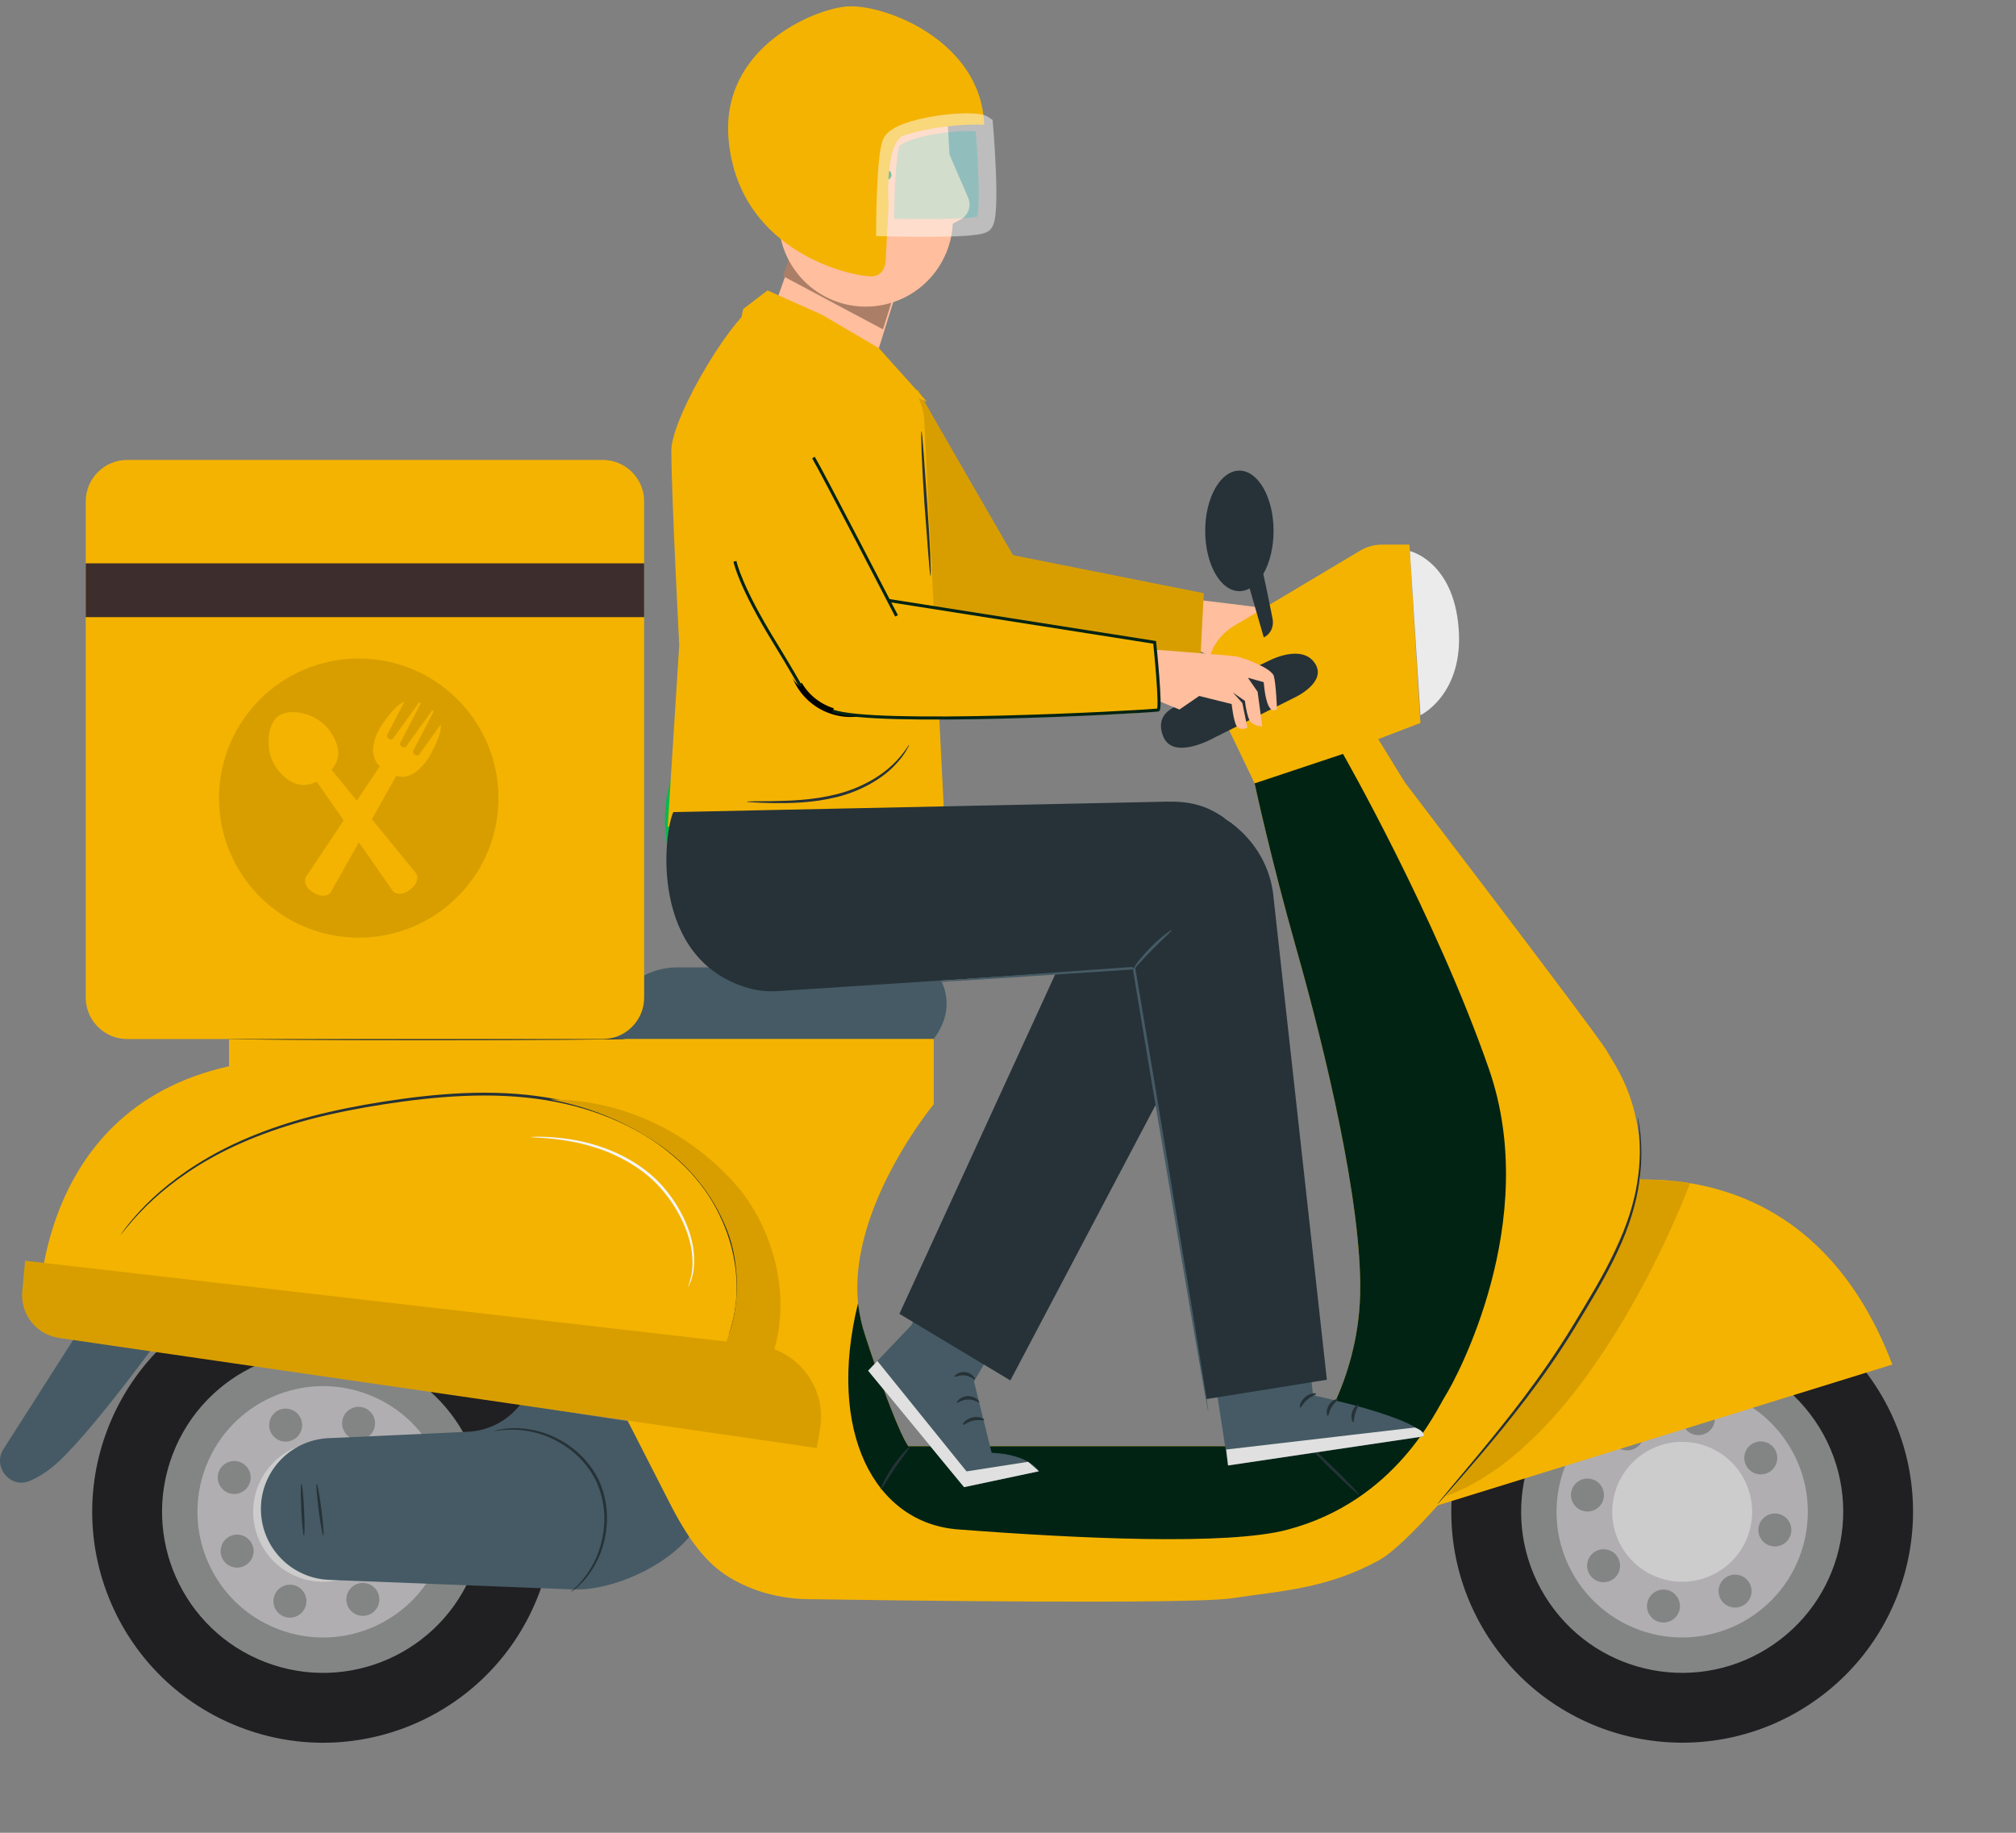 <svg width="66" height="60" viewBox="0 0 66 60" fill="none" xmlns="http://www.w3.org/2000/svg">
<rect x="0" y="0" width="66" height="60" fill="#808080" stroke="none"/>
<path d="M3.528 46.77C2.024 50.664 3.962 55.04 7.856 56.543C11.75 58.047 16.125 56.109 17.629 52.215C19.132 48.321 17.194 43.945 13.3 42.442C9.406 40.938 5.031 42.876 3.528 46.77Z" fill="#201F22"/>
<path d="M5.66 47.593C4.611 50.31 5.963 53.362 8.679 54.411C11.396 55.459 14.448 54.108 15.496 51.391C16.545 48.675 15.193 45.623 12.477 44.574C9.761 43.525 6.709 44.877 5.66 47.593Z" fill="#838584"/>
<path d="M6.741 48.011C5.923 50.13 6.978 52.511 9.097 53.33C11.216 54.148 13.597 53.093 14.415 50.974C15.233 48.855 14.179 46.474 12.06 45.655C9.941 44.837 7.559 45.892 6.741 48.011Z" fill="#B0AEB1"/>
<path d="M8.442 48.668C7.987 49.847 8.574 51.173 9.753 51.628C10.933 52.084 12.259 51.497 12.714 50.317C13.17 49.138 12.583 47.812 11.403 47.356C10.223 46.901 8.898 47.488 8.442 48.668Z" fill="#CCCCCC"/>
<path d="M11.236 46.402C11.128 46.68 11.267 46.992 11.545 47.1C11.823 47.207 12.135 47.069 12.243 46.791C12.35 46.512 12.212 46.2 11.934 46.092C11.655 45.985 11.343 46.123 11.236 46.402Z" fill="#838584"/>
<path d="M8.988 52.223C8.881 52.501 9.019 52.814 9.297 52.921C9.575 53.029 9.888 52.89 9.995 52.612C10.103 52.334 9.964 52.022 9.686 51.914C9.408 51.807 9.095 51.945 8.988 52.223Z" fill="#838584"/>
<path d="M7.473 48.872C7.751 48.98 8.064 48.841 8.171 48.563C8.278 48.285 8.14 47.972 7.862 47.865C7.584 47.758 7.271 47.896 7.164 48.174C7.056 48.452 7.195 48.765 7.473 48.872Z" fill="#838584"/>
<path d="M13.294 51.12C13.573 51.227 13.885 51.089 13.992 50.811C14.1 50.532 13.961 50.22 13.683 50.113C13.405 50.005 13.093 50.144 12.985 50.422C12.878 50.7 13.016 51.013 13.294 51.12Z" fill="#838584"/>
<path d="M7.981 51.273C8.254 51.153 8.377 50.834 8.256 50.561C8.136 50.288 7.817 50.165 7.544 50.286C7.272 50.407 7.148 50.726 7.269 50.998C7.39 51.271 7.709 51.394 7.981 51.273Z" fill="#838584"/>
<path d="M13.688 48.746C13.96 48.625 14.083 48.306 13.963 48.034C13.842 47.761 13.523 47.638 13.25 47.759C12.978 47.88 12.854 48.198 12.975 48.471C13.096 48.743 13.415 48.867 13.688 48.746Z" fill="#838584"/>
<path d="M8.858 46.872C8.979 47.145 9.298 47.268 9.571 47.147C9.843 47.027 9.966 46.708 9.846 46.435C9.725 46.163 9.406 46.039 9.133 46.16C8.861 46.281 8.738 46.6 8.858 46.872Z" fill="#838584"/>
<path d="M11.385 52.578C11.506 52.851 11.825 52.974 12.098 52.853C12.37 52.733 12.493 52.414 12.373 52.141C12.252 51.869 11.933 51.745 11.66 51.866C11.388 51.987 11.265 52.306 11.385 52.578Z" fill="#838584"/>
<path d="M61.304 45.218C58.943 41.775 54.239 40.899 50.797 43.26C47.355 45.62 46.478 50.325 48.839 53.767C51.2 57.209 55.904 58.086 59.346 55.725C62.788 53.364 63.665 48.66 61.304 45.218Z" fill="#201F22"/>
<path d="M59.419 46.511C57.772 44.109 54.491 43.498 52.09 45.145C49.688 46.791 49.077 50.073 50.724 52.474C52.371 54.876 55.652 55.487 58.053 53.84C60.455 52.193 61.066 48.912 59.419 46.511Z" fill="#838584"/>
<path d="M58.464 47.166C57.179 45.293 54.618 44.816 52.745 46.1C50.872 47.385 50.395 49.946 51.68 51.819C52.965 53.692 55.525 54.169 57.398 52.885C59.271 51.6 59.748 49.039 58.464 47.166Z" fill="#B0AEB1"/>
<path d="M56.96 48.197C56.245 47.154 54.819 46.889 53.777 47.604C52.734 48.319 52.468 49.745 53.183 50.788C53.898 51.83 55.324 52.096 56.367 51.381C57.41 50.665 57.675 49.24 56.96 48.197Z" fill="#CCCCCC"/>
<path d="M57.249 51.783C57.08 51.537 56.744 51.474 56.498 51.643C56.252 51.812 56.19 52.148 56.358 52.394C56.527 52.639 56.863 52.702 57.109 52.533C57.355 52.365 57.417 52.029 57.249 51.783Z" fill="#838584"/>
<path d="M53.719 46.636C53.55 46.391 53.214 46.328 52.968 46.497C52.723 46.665 52.66 47.001 52.829 47.247C52.997 47.493 53.333 47.556 53.579 47.387C53.825 47.218 53.888 46.882 53.719 46.636Z" fill="#838584"/>
<path d="M57.339 47.282C57.093 47.451 57.031 47.787 57.2 48.033C57.368 48.279 57.704 48.342 57.95 48.173C58.196 48.004 58.258 47.668 58.09 47.422C57.921 47.176 57.585 47.114 57.339 47.282Z" fill="#838584"/>
<path d="M52.193 50.812C51.947 50.981 51.884 51.317 52.053 51.563C52.222 51.809 52.558 51.871 52.804 51.703C53.049 51.534 53.112 51.198 52.943 50.952C52.775 50.706 52.439 50.643 52.193 50.812Z" fill="#838584"/>
<path d="M55.072 46.344C55.017 46.637 55.211 46.919 55.504 46.973C55.797 47.028 56.078 46.835 56.133 46.541C56.188 46.248 55.994 45.967 55.701 45.912C55.408 45.857 55.126 46.051 55.072 46.344Z" fill="#838584"/>
<path d="M53.928 52.479C53.874 52.772 54.067 53.054 54.36 53.108C54.653 53.163 54.935 52.97 54.99 52.677C55.044 52.383 54.851 52.102 54.558 52.047C54.265 51.992 53.983 52.186 53.928 52.479Z" fill="#838584"/>
<path d="M58.205 49.556C57.912 49.501 57.63 49.695 57.575 49.988C57.521 50.281 57.714 50.563 58.007 50.617C58.3 50.672 58.582 50.479 58.637 50.185C58.691 49.892 58.498 49.611 58.205 49.556Z" fill="#838584"/>
<path d="M52.07 48.413C51.777 48.358 51.495 48.551 51.44 48.844C51.386 49.138 51.579 49.419 51.872 49.474C52.165 49.529 52.447 49.335 52.502 49.042C52.556 48.749 52.363 48.467 52.07 48.413Z" fill="#838584"/>
<path d="M37.973 20.305C37.955 19.921 38.252 19.595 38.636 19.576C39.02 19.558 39.346 19.855 39.364 20.239C39.382 20.623 39.086 20.949 38.702 20.967C38.318 20.985 37.992 20.689 37.973 20.305Z" fill="#FFBE9D"/>
<path d="M38.761 19.582C38.761 19.582 41.62 19.923 41.851 19.973C42.082 20.023 42.999 20.406 43.058 20.678C43.117 20.95 43.109 21.758 43.109 21.758C43.109 21.758 42.953 21.898 42.84 21.639C42.725 21.38 42.716 20.857 42.716 20.857L42.205 20.688L42.502 21.162L42.601 22.3C42.601 22.3 42.249 22.285 42.168 22.015C42.087 21.745 42.074 21.441 42.074 21.441L41.693 21.148L41.984 21.506L42.115 22.323C42.115 22.323 41.852 22.422 41.76 22.244C41.667 22.066 41.635 21.523 41.635 21.523L40.585 21.211L39.919 21.624L38.556 20.959L38.761 19.582Z" fill="#FFBE9D"/>
<path d="M51.545 38.899C51.545 38.899 58.907 36.672 61.952 44.671L46.546 49.443L51.545 38.899Z" fill="#F4B301"/>
<path d="M20.818 46.556C20.778 46.576 17.034 45.977 17.034 45.977C16.623 46.512 15.999 46.839 15.326 46.871C13.709 46.949 12.127 47.02 10.758 47.081C9.48 47.138 8.49 48.219 8.544 49.496V49.498C8.595 50.706 9.565 51.672 10.773 51.72L18.736 52.033C20.045 52.085 21.786 51.289 22.603 50.265L20.818 46.556Z" fill="#455A64"/>
<path d="M18.702 52.109C18.68 52.091 19.08 51.837 19.422 51.195C19.592 50.878 19.732 50.465 19.774 49.991C19.818 49.519 19.749 48.986 19.518 48.489C19.278 47.998 18.906 47.608 18.512 47.345C18.117 47.08 17.708 46.929 17.355 46.862C16.641 46.724 16.192 46.874 16.191 46.846C16.191 46.843 16.218 46.835 16.27 46.822C16.322 46.812 16.399 46.787 16.501 46.778C16.703 46.746 17.004 46.737 17.366 46.798C17.729 46.859 18.151 47.007 18.559 47.275C18.966 47.541 19.352 47.941 19.601 48.45C19.84 48.964 19.908 49.515 19.858 49.999C19.81 50.485 19.66 50.906 19.479 51.226C19.298 51.546 19.102 51.774 18.95 51.911C18.878 51.985 18.811 52.028 18.77 52.063C18.727 52.096 18.704 52.111 18.702 52.109Z" fill="#263238"/>
<path d="M1.255 43.374C1.255 43.374 0.912 36.366 7.498 34.906V34.008H30.57V36.15C30.57 36.15 27.183 40.227 28.289 43.614C29.395 47 29.74 47.346 29.74 47.346H42.871C42.871 47.346 44.46 45.342 44.529 42.37C44.599 39.398 43.364 34.317 42.442 31.068C41.604 28.115 41.074 25.645 41.074 25.645L45.013 24.332C45.013 24.332 52.302 33.863 52.6 34.399C52.898 34.935 53.91 36.185 53.672 38.924C53.434 41.664 46.883 50.119 45.156 51.072C43.43 52.025 41.882 52.084 40.333 52.322C38.989 52.529 29.049 52.392 26.449 52.352C25.546 52.339 24.654 52.108 23.881 51.64C23.104 51.168 22.519 50.388 21.874 49.107L20.504 46.427L1.255 43.374Z" fill="#F4B301"/>
<path d="M3.021 42.886L0.114 47.438C-0.258 48.02 0.344 48.754 0.979 48.479C1.286 48.346 1.617 48.137 1.953 47.818C3.282 46.553 5.651 43.223 5.651 43.223L3.021 42.886Z" fill="#455A64"/>
<path d="M23.858 43.706C23.857 43.705 23.863 43.683 23.875 43.64C23.89 43.592 23.909 43.529 23.934 43.448C23.984 43.28 24.043 43.028 24.086 42.697C24.16 42.042 24.126 41.042 23.636 39.951C23.398 39.407 23.044 38.851 22.566 38.341C22.086 37.835 21.492 37.366 20.8 36.994C20.11 36.618 19.331 36.323 18.495 36.136C17.66 35.948 16.772 35.864 15.864 35.864C14.954 35.864 14.067 35.945 13.216 36.058C12.365 36.173 11.549 36.314 10.78 36.489C9.241 36.835 7.902 37.347 6.866 37.937C5.827 38.524 5.09 39.163 4.63 39.644C4.398 39.883 4.232 40.082 4.12 40.218C4.068 40.284 4.026 40.336 3.995 40.374C3.967 40.409 3.951 40.427 3.95 40.426C3.95 40.426 4.146 40.109 4.604 39.619C5.058 39.129 5.793 38.478 6.834 37.881C7.872 37.28 9.217 36.759 10.761 36.407C11.532 36.229 12.351 36.085 13.204 35.969C14.058 35.854 14.948 35.772 15.864 35.772C16.778 35.772 17.672 35.858 18.515 36.048C19.358 36.239 20.144 36.538 20.84 36.919C21.539 37.298 22.138 37.774 22.621 38.289C23.103 38.808 23.458 39.373 23.696 39.925C24.183 41.031 24.207 42.043 24.121 42.702C24.073 43.034 24.007 43.287 23.952 43.454C23.923 43.534 23.901 43.596 23.884 43.643C23.869 43.685 23.86 43.706 23.858 43.706Z" fill="#263238"/>
<path d="M22.529 42.133C22.519 42.129 22.568 42.022 22.616 41.821C22.671 41.62 22.694 41.316 22.642 40.949C22.592 40.583 22.451 40.157 22.214 39.728C22.098 39.512 21.955 39.297 21.789 39.088C21.625 38.878 21.433 38.677 21.217 38.496C20.783 38.132 20.3 37.876 19.845 37.693C19.386 37.516 18.953 37.41 18.586 37.349C18.218 37.288 17.917 37.262 17.708 37.25C17.499 37.237 17.384 37.232 17.384 37.225C17.384 37.221 17.413 37.219 17.468 37.217C17.523 37.215 17.605 37.211 17.709 37.214C17.919 37.216 18.224 37.232 18.596 37.285C18.968 37.338 19.408 37.439 19.875 37.615C20.34 37.795 20.832 38.054 21.276 38.426C21.497 38.612 21.693 38.817 21.859 39.032C22.027 39.246 22.172 39.466 22.288 39.688C22.526 40.127 22.663 40.564 22.707 40.941C22.751 41.317 22.717 41.628 22.651 41.83C22.63 41.934 22.585 42.005 22.567 42.057C22.545 42.108 22.532 42.134 22.529 42.133Z" fill="#F5F5F5"/>
<path d="M18.011 35.993C19.3 36.239 20.427 36.702 21.485 37.407C22.543 38.113 23.352 39.113 23.812 40.298C24.273 41.483 24.204 43.053 23.719 44.035L25.349 44.17C25.898 42.34 25.301 40.094 23.982 38.661C22.435 36.98 20.306 35.993 18.011 35.993Z" fill="#D89E00"/>
<path d="M30.569 34.008C30.569 34.008 30.95 33.554 30.986 32.974C31.023 32.395 30.758 31.67 30.135 31.67H22.168C20.878 31.67 19.831 32.717 19.831 34.008H30.569Z" fill="#455A64"/>
<path d="M41.074 25.645L39.689 22.756C39.31 21.935 39.612 20.96 40.389 20.496L44.532 18.025C44.748 17.896 44.996 17.828 45.248 17.828H46.143L46.502 23.668L45.121 24.196L45.995 25.618L41.074 25.645Z" fill="#F4B301"/>
<path d="M46.156 18.04C46.156 18.04 47.574 18.364 47.752 20.55C47.93 22.735 46.502 23.415 46.502 23.415L46.156 18.04Z" fill="#EBEBEB"/>
<path d="M41.557 21.624C41.557 21.624 38.691 22.982 38.342 23.205C38.099 23.359 37.891 23.63 38.081 24.106C38.405 24.918 39.745 24.154 39.745 24.154L42.412 22.821C42.412 22.821 43.438 22.337 43.059 21.732C42.635 21.054 41.557 21.624 41.557 21.624Z" fill="#263238"/>
<path d="M41.694 17.38C41.694 18.47 41.193 19.353 40.575 19.353C39.957 19.353 39.456 18.47 39.456 17.38C39.456 16.291 39.957 15.407 40.575 15.407C41.193 15.407 41.694 16.291 41.694 17.38Z" fill="#263238"/>
<path d="M40.759 18.737L41.373 20.867C41.648 20.727 41.705 20.454 41.659 20.238C41.505 19.508 41.418 18.988 41.249 18.35C41.228 18.285 40.759 18.737 40.759 18.737Z" fill="#263238"/>
<path d="M28.592 44.524C28.532 44.348 28.47 44.169 28.411 43.984C28.356 43.812 28.292 43.634 28.245 43.463C28.16 43.157 28.112 42.843 28.091 42.66C27.054 46.884 28.637 49.859 31.357 50.068C35.331 50.373 40.175 50.596 42.135 50.081C45.707 49.144 47.017 46.166 47.33 45.675C47.642 45.183 50.484 39.991 48.743 34.99C47.002 29.99 43.967 24.681 43.967 24.681L41.074 25.645C41.074 25.645 41.604 28.115 42.442 31.068C43.364 34.317 44.599 39.398 44.529 42.37C44.46 45.341 42.871 47.346 42.871 47.346H29.74C29.74 47.346 29.459 47.063 28.592 44.524Z" fill="#002314"/>
<path d="M0.73 42.275L0.822 41.273L24.789 44.034C26.142 44.193 27.082 45.457 26.844 46.798L26.737 47.405L1.932 43.801C1.189 43.693 0.661 43.022 0.73 42.275Z" fill="#D89E00"/>
<path d="M47.33 48.98C47.33 48.98 52.606 43.177 53.694 38.614C54.059 38.611 54.911 38.648 55.328 38.735C55.328 38.735 52.208 47.216 47.33 48.98Z" fill="#D89E00"/>
<path d="M53.617 36.569C53.62 36.569 53.63 36.619 53.646 36.716C53.659 36.813 53.688 36.955 53.706 37.14C53.74 37.511 53.763 38.054 53.665 38.715C53.57 39.376 53.344 40.147 52.969 40.945C52.602 41.748 52.097 42.577 51.572 43.443C50.515 45.181 49.339 46.603 48.484 47.618C48.054 48.126 47.7 48.53 47.453 48.809C47.334 48.942 47.239 49.048 47.168 49.127C47.102 49.2 47.066 49.236 47.064 49.234C47.061 49.232 47.092 49.191 47.154 49.115C47.221 49.033 47.312 48.924 47.426 48.785C47.67 48.493 48.013 48.082 48.434 47.577C49.276 46.552 50.441 45.126 51.494 43.395C52.019 42.529 52.524 41.705 52.892 40.91C53.269 40.119 53.499 39.359 53.601 38.706C53.706 38.052 53.693 37.513 53.67 37.143C53.658 36.959 53.635 36.816 53.627 36.719C53.617 36.621 53.614 36.57 53.617 36.569Z" fill="#263238"/>
<path d="M44.497 48.938C44.479 48.956 44.101 48.614 43.652 48.174C43.203 47.735 42.853 47.364 42.871 47.346C42.888 47.328 43.267 47.669 43.716 48.109C44.165 48.548 44.515 48.919 44.497 48.938Z" fill="#263238"/>
<path d="M28.839 48.759C28.817 48.749 28.962 48.395 29.226 48.008C29.489 47.619 29.764 47.354 29.781 47.37C29.8 47.389 29.56 47.677 29.302 48.059C29.042 48.44 28.863 48.77 28.839 48.759Z" fill="#263238"/>
<path d="M9.95 50.272C9.925 50.273 9.886 49.895 9.864 49.427C9.842 48.959 9.844 48.578 9.869 48.577C9.895 48.576 9.933 48.954 9.955 49.422C9.978 49.89 9.975 50.271 9.95 50.272Z" fill="#263238"/>
<path d="M10.586 50.273C10.56 50.276 10.492 49.899 10.432 49.43C10.372 48.961 10.343 48.578 10.369 48.575C10.394 48.572 10.463 48.949 10.522 49.418C10.582 49.887 10.611 50.27 10.586 50.273Z" fill="#263238"/>
<path d="M20.47 34.008C20.47 34.033 17.556 34.053 13.962 34.053C10.367 34.053 7.453 34.033 7.453 34.008C7.453 33.982 10.367 33.962 13.962 33.962C17.556 33.962 20.47 33.982 20.47 34.008Z" fill="#263238"/>
<path d="M30.858 41.235L30.807 41.341L29.84 43.379L28.421 44.873L31.561 48.685L34.012 48.165C34.012 48.165 33.709 47.614 32.465 47.56L31.886 45.224L33.506 42.447" fill="#455A64"/>
<path d="M28.421 44.873L31.561 48.685L34.012 48.165L33.658 47.855L31.642 48.169L28.723 44.555L28.421 44.873Z" fill="#E0E0E0"/>
<path d="M32.221 46.485C32.208 46.514 32.05 46.464 31.861 46.51C31.671 46.55 31.55 46.664 31.526 46.643C31.499 46.63 31.606 46.453 31.837 46.402C32.066 46.349 32.239 46.461 32.221 46.485Z" fill="#263238"/>
<path d="M32.057 45.91C32.036 45.932 31.896 45.811 31.692 45.815C31.489 45.816 31.352 45.941 31.331 45.919C31.32 45.909 31.339 45.862 31.4 45.81C31.46 45.758 31.565 45.706 31.691 45.704C31.817 45.703 31.924 45.753 31.985 45.803C32.047 45.854 32.067 45.901 32.057 45.91Z" fill="#263238"/>
<path d="M31.913 45.157C31.889 45.176 31.775 45.052 31.592 45.029C31.409 45.005 31.267 45.095 31.249 45.07C31.24 45.059 31.264 45.019 31.326 44.979C31.387 44.939 31.491 44.905 31.606 44.92C31.722 44.935 31.813 44.995 31.862 45.049C31.912 45.103 31.925 45.149 31.913 45.157Z" fill="#263238"/>
<path d="M32.445 44.436C32.419 44.453 32.32 44.328 32.147 44.262C31.976 44.19 31.818 44.213 31.81 44.183C31.796 44.156 31.977 44.074 32.188 44.159C32.399 44.242 32.474 44.426 32.445 44.436Z" fill="#263238"/>
<path d="M32.658 43.865C32.647 43.876 32.545 43.794 32.389 43.654C32.301 43.572 32.211 43.488 32.12 43.403C32.072 43.353 32.012 43.314 31.964 43.229C31.941 43.186 31.931 43.132 31.947 43.077C31.961 43.02 32.023 42.972 32.078 42.968C32.189 42.961 32.26 43.004 32.333 43.039C32.404 43.078 32.465 43.126 32.518 43.177C32.622 43.281 32.686 43.4 32.721 43.504C32.791 43.715 32.747 43.854 32.737 43.85C32.717 43.85 32.731 43.716 32.649 43.532C32.608 43.441 32.544 43.339 32.447 43.25C32.399 43.207 32.344 43.166 32.282 43.134C32.222 43.103 32.145 43.072 32.093 43.078C32.069 43.082 32.059 43.091 32.052 43.11C32.045 43.13 32.048 43.157 32.06 43.181C32.084 43.23 32.145 43.281 32.191 43.331C32.277 43.422 32.361 43.511 32.444 43.599C32.586 43.753 32.669 43.854 32.658 43.865Z" fill="#263238"/>
<path d="M32.761 43.919C32.749 43.921 32.731 43.79 32.833 43.614C32.932 43.447 33.184 43.238 33.531 43.328C33.558 43.343 33.583 43.374 33.588 43.408C33.594 43.442 33.585 43.47 33.575 43.492C33.554 43.536 33.526 43.562 33.503 43.588C33.455 43.64 33.403 43.685 33.351 43.724C33.247 43.801 33.141 43.852 33.048 43.882C32.862 43.943 32.739 43.931 32.739 43.918C32.737 43.901 32.853 43.885 33.02 43.81C33.102 43.772 33.197 43.718 33.289 43.643C33.335 43.606 33.381 43.563 33.424 43.515C33.445 43.49 33.467 43.466 33.475 43.446C33.483 43.422 33.481 43.429 33.475 43.423C33.466 43.416 33.431 43.413 33.399 43.412C33.367 43.411 33.336 43.413 33.305 43.418C33.243 43.426 33.185 43.444 33.133 43.467C33.029 43.514 32.951 43.587 32.897 43.657C32.791 43.801 32.779 43.922 32.761 43.919Z" fill="#263238"/>
<path d="M39.411 42.825L40.205 47.975L46.617 47.022C46.488 46.415 42.988 45.678 42.988 45.678L42.615 42.358L39.411 42.825Z" fill="#455A64"/>
<path d="M40.204 47.975L40.145 47.453L46.315 46.734C46.315 46.734 46.619 46.815 46.617 47.021L40.204 47.975Z" fill="#E0E0E0"/>
<path d="M43.087 45.63C43.091 45.661 42.936 45.699 42.797 45.822C42.655 45.942 42.595 46.09 42.565 46.082C42.535 46.08 42.554 45.886 42.725 45.739C42.895 45.591 43.089 45.6 43.087 45.63Z" fill="#263238"/>
<path d="M43.801 45.808C43.813 45.838 43.685 45.911 43.598 46.059C43.507 46.205 43.502 46.352 43.47 46.355C43.442 46.365 43.393 46.184 43.504 46.002C43.614 45.819 43.796 45.779 43.801 45.808Z" fill="#263238"/>
<path d="M44.303 46.556C44.275 46.567 44.208 46.417 44.263 46.234C44.317 46.05 44.455 45.96 44.472 45.984C44.493 46.008 44.412 46.114 44.369 46.265C44.323 46.415 44.333 46.548 44.303 46.556Z" fill="#263238"/>
<path d="M42.918 44.883C42.909 44.913 42.759 44.891 42.584 44.93C42.408 44.964 42.279 45.044 42.259 45.02C42.237 45 42.354 44.864 42.561 44.822C42.768 44.778 42.93 44.856 42.918 44.883Z" fill="#263238"/>
<path d="M42.652 44.145C42.654 44.157 42.533 44.195 42.331 44.191C42.23 44.188 42.109 44.173 41.979 44.138C41.915 44.12 41.848 44.096 41.78 44.067C41.748 44.053 41.71 44.038 41.672 44.006C41.633 43.978 41.6 43.898 41.633 43.842C41.658 43.788 41.713 43.757 41.76 43.749C41.806 43.741 41.846 43.745 41.882 43.748C41.956 43.755 42.027 43.769 42.092 43.787C42.223 43.825 42.333 43.88 42.417 43.937C42.587 44.053 42.655 44.162 42.645 44.17C42.632 44.183 42.545 44.095 42.377 44.004C42.293 43.959 42.188 43.914 42.066 43.885C42.006 43.871 41.941 43.861 41.874 43.856C41.803 43.848 41.745 43.856 41.732 43.889C41.728 43.902 41.728 43.906 41.745 43.924C41.762 43.94 41.792 43.954 41.824 43.968C41.887 43.997 41.948 44.021 42.008 44.04C42.128 44.079 42.241 44.101 42.337 44.113C42.528 44.137 42.65 44.128 42.652 44.145Z" fill="#263238"/>
<path d="M42.618 44.196C42.608 44.202 42.529 44.099 42.487 43.898C42.467 43.798 42.459 43.675 42.479 43.54C42.489 43.472 42.506 43.403 42.532 43.333C42.56 43.264 42.593 43.172 42.712 43.14C42.775 43.128 42.836 43.17 42.86 43.21C42.888 43.25 42.897 43.286 42.91 43.322C42.933 43.396 42.943 43.469 42.943 43.539C42.943 43.678 42.904 43.8 42.855 43.891C42.754 44.076 42.629 44.133 42.625 44.122C42.612 44.108 42.712 44.031 42.784 43.858C42.82 43.772 42.847 43.662 42.841 43.541C42.839 43.48 42.828 43.417 42.808 43.356C42.787 43.289 42.754 43.238 42.729 43.249C42.697 43.253 42.651 43.312 42.633 43.371C42.608 43.433 42.591 43.496 42.579 43.557C42.556 43.678 42.555 43.792 42.564 43.886C42.584 44.076 42.635 44.188 42.618 44.196Z" fill="#263238"/>
<path d="M34.945 31.028L29.445 43.011L33.077 45.192L40.681 30.773" fill="#263238"/>
<path d="M33.645 19C33.33 18.072 32.322 17.575 31.394 17.89C30.466 18.205 29.97 19.213 30.285 20.141C30.6 21.069 31.607 21.566 32.535 21.25C33.463 20.935 33.96 19.928 33.645 19Z" fill="#D89E00"/>
<path d="M31.502 21.294L39.275 22.005L39.41 19.42L33.024 18.147L31.502 21.294Z" fill="#D89E00"/>
<path d="M33.289 18.389C33.289 18.389 30.047 12.796 30.042 12.739L28.061 16.849L30.597 20.7L33.289 18.389Z" fill="#D89E00"/>
<path d="M26.592 22.264C29.116 22.399 31.056 24.558 30.921 27.082C30.786 29.606 28.627 31.546 26.103 31.411C23.578 31.276 21.639 29.117 21.774 26.593C21.909 24.068 24.068 22.128 26.592 22.264Z" fill="#09B750"/>
<path d="M21.86 27.064L22.237 21.117C22.237 21.117 21.985 16.292 21.978 14.752C21.973 13.654 24.122 10.034 24.947 9.866C25.771 9.698 27.556 10.699 27.556 10.699C28.86 11.675 30.068 12.363 30.252 13.637L30.906 26.607L21.86 27.064Z" fill="#F4B301"/>
<path d="M29.763 24.384C29.768 24.386 29.734 24.463 29.656 24.593C29.578 24.723 29.447 24.9 29.255 25.093C28.876 25.481 28.215 25.888 27.41 26.09C26.604 26.291 25.85 26.297 25.313 26.291C25.044 26.286 24.827 26.277 24.676 26.268C24.526 26.259 24.443 26.251 24.443 26.245C24.444 26.239 24.527 26.235 24.677 26.232C24.846 26.231 25.059 26.229 25.314 26.226C25.849 26.215 26.596 26.199 27.387 26.002C28.178 25.803 28.827 25.414 29.21 25.046C29.6 24.68 29.746 24.372 29.763 24.384Z" fill="#263238"/>
<path d="M30.462 18.852C30.456 18.853 30.447 18.787 30.435 18.667C30.422 18.527 30.408 18.359 30.391 18.161C30.356 17.71 30.312 17.131 30.264 16.489C30.219 15.836 30.188 15.244 30.172 14.815C30.165 14.6 30.16 14.427 30.159 14.306C30.159 14.186 30.161 14.12 30.168 14.12C30.174 14.119 30.183 14.185 30.195 14.305C30.207 14.444 30.221 14.613 30.237 14.811C30.269 15.262 30.31 15.842 30.355 16.483C30.4 17.136 30.437 17.728 30.455 18.157C30.464 18.372 30.469 18.545 30.47 18.665C30.471 18.785 30.469 18.852 30.462 18.852Z" fill="#263238"/>
<path d="M37.111 31.689L25.438 32.447C25.128 32.464 24.817 32.435 24.518 32.351C21.248 31.428 21.723 27.254 22.044 26.586L38.193 26.244C38.96 26.228 39.506 26.368 40.09 26.785L37.111 31.689Z" fill="#263238"/>
<path d="M37.072 31.739C37.072 31.739 33.307 31.986 32.06 32.068C31.444 32.105 30.953 32.135 30.61 32.155C30.446 32.164 30.317 32.17 30.224 32.175C30.184 32.176 30.151 32.178 30.124 32.178C30.102 32.179 30.09 32.178 30.09 32.177C30.09 32.176 30.102 32.174 30.124 32.171C30.15 32.168 30.183 32.165 30.223 32.161C30.316 32.153 30.445 32.142 30.608 32.127C30.951 32.101 31.442 32.063 32.057 32.015C33.304 31.925 37.145 31.648 37.145 31.648L37.072 31.739Z" fill="#455A64"/>
<path d="M35.673 29.205C35.673 30.788 36.956 32.071 38.539 32.071C40.122 32.071 41.406 30.788 41.406 29.205C41.406 27.622 40.122 26.339 38.539 26.339C36.956 26.339 35.673 27.622 35.673 29.205Z" fill="#263238"/>
<path d="M40.236 26.894C40.991 27.424 41.538 28.24 41.675 29.216L43.439 45.169L39.492 45.802L37.13 31.701L40.236 26.894Z" fill="#263238"/>
<path d="M37.162 31.66C37.162 31.66 37.581 34.149 37.806 35.487C38.297 38.447 38.741 41.127 39.064 43.074C39.22 44.041 39.346 44.825 39.435 45.375C39.476 45.642 39.508 45.852 39.531 46.001C39.541 46.069 39.548 46.123 39.554 46.164C39.559 46.201 39.56 46.22 39.559 46.221C39.557 46.221 39.553 46.202 39.545 46.166C39.537 46.124 39.526 46.071 39.513 46.004C39.486 45.855 39.448 45.647 39.4 45.38C39.304 44.832 39.168 44.049 39 43.084C38.671 41.139 38.217 38.46 37.716 35.502C37.493 34.164 37.091 31.752 37.091 31.752L37.162 31.66Z" fill="#455A64"/>
<path d="M38.361 30.45C38.378 30.471 38.07 30.735 37.722 31.09C37.372 31.445 37.113 31.756 37.092 31.74C37.072 31.726 37.302 31.385 37.657 31.026C38.01 30.666 38.347 30.431 38.361 30.45Z" fill="#455A64"/>
<path d="M36.764 22.061C36.725 21.651 37.026 21.289 37.435 21.25C37.844 21.212 38.207 21.513 38.245 21.922C38.284 22.331 37.983 22.694 37.574 22.732C37.165 22.77 36.802 22.47 36.764 22.061Z" fill="#FFBE9D"/>
<path d="M37.542 21.248C37.542 21.248 40.234 21.45 40.467 21.489C40.7 21.528 41.634 21.869 41.705 22.138C41.776 22.407 41.806 23.215 41.806 23.215C41.806 23.215 41.657 23.361 41.531 23.108C41.405 22.854 41.372 22.333 41.372 22.333L40.853 22.187L41.172 22.647L41.324 23.78C41.324 23.78 40.971 23.781 40.878 23.515C40.785 23.249 40.757 22.946 40.757 22.946L40.363 22.671L40.671 23.015L40.84 23.825C40.84 23.825 40.581 23.936 40.48 23.762C40.38 23.588 40.322 23.048 40.322 23.048L39.259 22.784L38.613 23.228L37.402 22.729L37.542 21.248Z" fill="#FFBE9D"/>
<path d="M26.032 22.137C25.634 21.133 26.126 19.996 27.13 19.598C28.134 19.201 29.27 19.692 29.668 20.696C30.066 21.7 29.575 22.837 28.571 23.235C27.566 23.632 26.43 23.141 26.032 22.137Z" fill="#F4B301"/>
<path d="M26.032 22.137C25.634 21.133 26.126 19.996 27.13 19.598C28.134 19.201 29.27 19.692 29.668 20.696C30.066 21.7 29.575 22.837 28.571 23.235C27.566 23.632 26.43 23.141 26.032 22.137Z" stroke="black" stroke-width="0.2" stroke-miterlimit="10"/>
<path d="M27.264 23.288C27.928 23.503 28.762 23.47 29.598 23.514C29.598 23.514 37.687 23.454 37.911 23.244C38.068 23.096 37.801 21.028 37.801 21.028L28.449 19.584" fill="#F4B301"/>
<path d="M28.403 19.55L37.801 21.029C37.801 21.029 38.031 23.231 37.911 23.244C37.16 23.324 28.564 23.772 27.259 23.276" stroke="#002314" stroke-width="0.1" stroke-miterlimit="10"/>
<path d="M26.543 14.956C26.543 14.956 24.777 15.272 23.632 17.151L25.213 21.001C25.531 21.502 25.788 22.089 26.134 22.434L29.384 20.134C29.283 19.963 26.543 14.956 26.543 14.956Z" fill="#F4B301"/>
<path d="M26.631 14.979C26.879 15.381 29.351 20.162 29.351 20.162" stroke="#002314" stroke-width="0.1" stroke-miterlimit="10"/>
<path d="M26.209 22.464C26.209 22.464 25.85 21.828 25.361 21.033C24.247 19.224 24.081 18.46 24.06 18.375" stroke="#002314" stroke-width="0.1" stroke-miterlimit="10"/>
<path d="M29.482 9.128L28.52 12.202L25.37 9.993L26.231 7.562L29.482 9.128Z" fill="#FFBE9D"/>
<path d="M29.788 7.953L28.908 10.783L25.638 9.041L26.538 6.387L29.788 7.953Z" fill="#AB7E67"/>
<path d="M30.345 13.149L28.771 11.396L26.91 10.305L25.128 9.508L24.332 10.114L24.247 10.499L24.449 10.897L25.616 10.665L26.651 11.082L28.151 12.115L29.214 12.68L30.345 13.149Z" fill="#F4B301"/>
<path d="M31.023 4.917L31.696 6.472C31.812 6.74 31.702 7.052 31.444 7.188L30.8 7.528L31.023 4.917Z" fill="#FFBE9D"/>
<path d="M28.497 10.034C30.07 9.948 31.275 8.605 31.19 7.033L31.043 4.309C30.957 2.737 29.614 1.532 28.042 1.617C26.469 1.702 25.264 3.045 25.349 4.617L25.497 7.341C25.582 8.913 26.925 10.119 28.497 10.034Z" fill="#FFBE9D"/>
<path d="M27.818 5.402L27.826 8.111C27.078 8.114 26.469 7.509 26.467 6.761C26.465 6.012 27.069 5.404 27.818 5.402Z" fill="#F3AF8D"/>
<path d="M27.57 5.912L27.562 7.547C27.111 7.544 26.747 7.177 26.749 6.726C26.751 6.274 27.118 5.91 27.57 5.912Z" fill="#D88E69"/>
<path d="M27.292 1.762C26.448 2.056 25.692 2.737 25.393 3.579C25.184 4.166 25.357 6.27 25.442 6.526C25.582 6.945 26.034 6.409 26.117 6.555C26.2 6.701 26.23 6.872 26.313 7.019C26.396 7.165 26.565 7.289 26.724 7.236C26.834 7.2 26.205 5.751 27.627 5.432C28.142 5.317 27.783 6.496 28.189 6.757C28.482 6.945 28.77 7.007 28.706 6.507C28.641 6.007 28.456 5.134 28.694 4.163C28.808 3.699 29.055 3.226 29.345 2.95C29.538 2.765 29.602 3.066 29.977 2.939C30.336 2.816 30.177 2.399 30.177 2.399C30.175 2.373 30.131 2.153 30.036 2.079C29.328 1.533 28.136 1.468 27.292 1.762Z" fill="#263238"/>
<path d="M28.067 2.549C27.715 2.993 28.812 3.482 28.812 3.482C28.905 3.604 29.672 3.529 29.826 3.527C29.979 3.526 30.15 3.182 30.241 3.058C30.297 3.166 30.734 3.225 30.854 3.207C30.974 3.188 31.162 3.063 31.086 2.837C31 2.581 30.256 2.161 29.813 2.127C29.046 2.07 28.42 2.103 28.067 2.549Z" fill="#263238"/>
<path d="M27.499 3.234C27.413 4.287 27.994 5.452 28.991 5.868C29.173 5.945 29.269 5.653 29.088 5.578C28.217 5.214 27.73 4.159 27.805 3.251C27.821 3.054 27.515 3.038 27.499 3.234Z" fill="#018349"/>
<path d="M29.091 6.716L29.001 8.405C29.001 8.405 29.048 8.997 28.573 9.045C28.099 9.094 24.229 8.369 23.857 4.619C23.55 1.534 26.71 0.279 27.735 0.211C28.988 0.128 32.13 1.354 32.22 4.084C31.619 4.052 30.461 4.138 29.526 4.456C28.954 4.867 29.091 6.716 29.091 6.716Z" fill="#F4B301"/>
<g opacity="0.48">
<path d="M32.219 4.084C32.219 4.084 32.477 7.118 32.203 7.324C31.93 7.531 28.973 7.446 28.973 7.446C28.973 7.446 28.982 5.178 29.173 4.683C29.386 4.129 31.892 3.846 32.219 4.084Z" fill="#A2FFFF"/>
<path d="M32.219 4.084C32.219 4.084 32.477 7.118 32.203 7.324C31.93 7.531 28.973 7.446 28.973 7.446C28.973 7.446 28.982 5.178 29.173 4.683C29.386 4.129 31.891 3.846 32.219 4.084Z" stroke="white" stroke-width="0.581" stroke-miterlimit="10"/>
</g>
<path d="M21.088 32.661C21.088 33.406 20.479 34.015 19.734 34.015H4.162C3.417 34.015 2.807 33.406 2.807 32.661V16.411C2.807 15.666 3.417 15.057 4.162 15.057H19.734C20.479 15.057 21.088 15.666 21.088 16.411V32.661Z" fill="#F4B301"/>
<path d="M11.745 21.558C9.218 21.558 7.17 23.604 7.17 26.127C7.17 28.651 9.218 30.696 11.745 30.696C14.271 30.696 16.319 28.651 16.319 26.127C16.319 23.604 14.271 21.558 11.745 21.558ZM14.128 24.641C13.892 25.095 13.449 25.555 12.974 25.398L12.175 26.818L13.614 28.583C13.721 28.724 13.648 28.957 13.452 29.105L13.398 29.145C13.202 29.294 12.958 29.299 12.852 29.158L11.749 27.573L10.834 29.199C10.741 29.349 10.498 29.367 10.288 29.238L10.232 29.203C10.022 29.074 9.927 28.849 10.02 28.699L11.251 26.857L10.368 25.588C9.882 25.835 9.437 25.655 9.058 25.152C8.674 24.642 8.723 23.733 9.103 23.446C9.49 23.154 10.368 23.357 10.756 23.872C11.139 24.38 11.177 24.818 10.857 25.203L11.681 26.213L12.436 25.083C12.055 24.744 12.228 24.154 12.489 23.749C12.506 23.722 12.524 23.695 12.544 23.668C12.816 23.282 13.025 23.055 13.239 22.971L12.672 24.062C12.651 24.097 12.677 24.152 12.73 24.185C12.784 24.218 12.844 24.216 12.866 24.181L13.72 22.993C13.738 23.001 13.757 23.01 13.776 23.019L13.099 24.325C13.077 24.359 13.103 24.414 13.157 24.447C13.21 24.48 13.271 24.478 13.292 24.443L14.151 23.25C14.167 23.263 14.184 23.276 14.198 23.289L13.525 24.587C13.504 24.622 13.53 24.676 13.583 24.709C13.637 24.742 13.697 24.741 13.719 24.706L14.431 23.715C14.448 23.943 14.342 24.23 14.128 24.641Z" fill="#D89E00"/>
<path d="M21.088 20.203H2.807V18.442H21.088V20.203Z" fill="#3D2D2C"/>
</svg>
